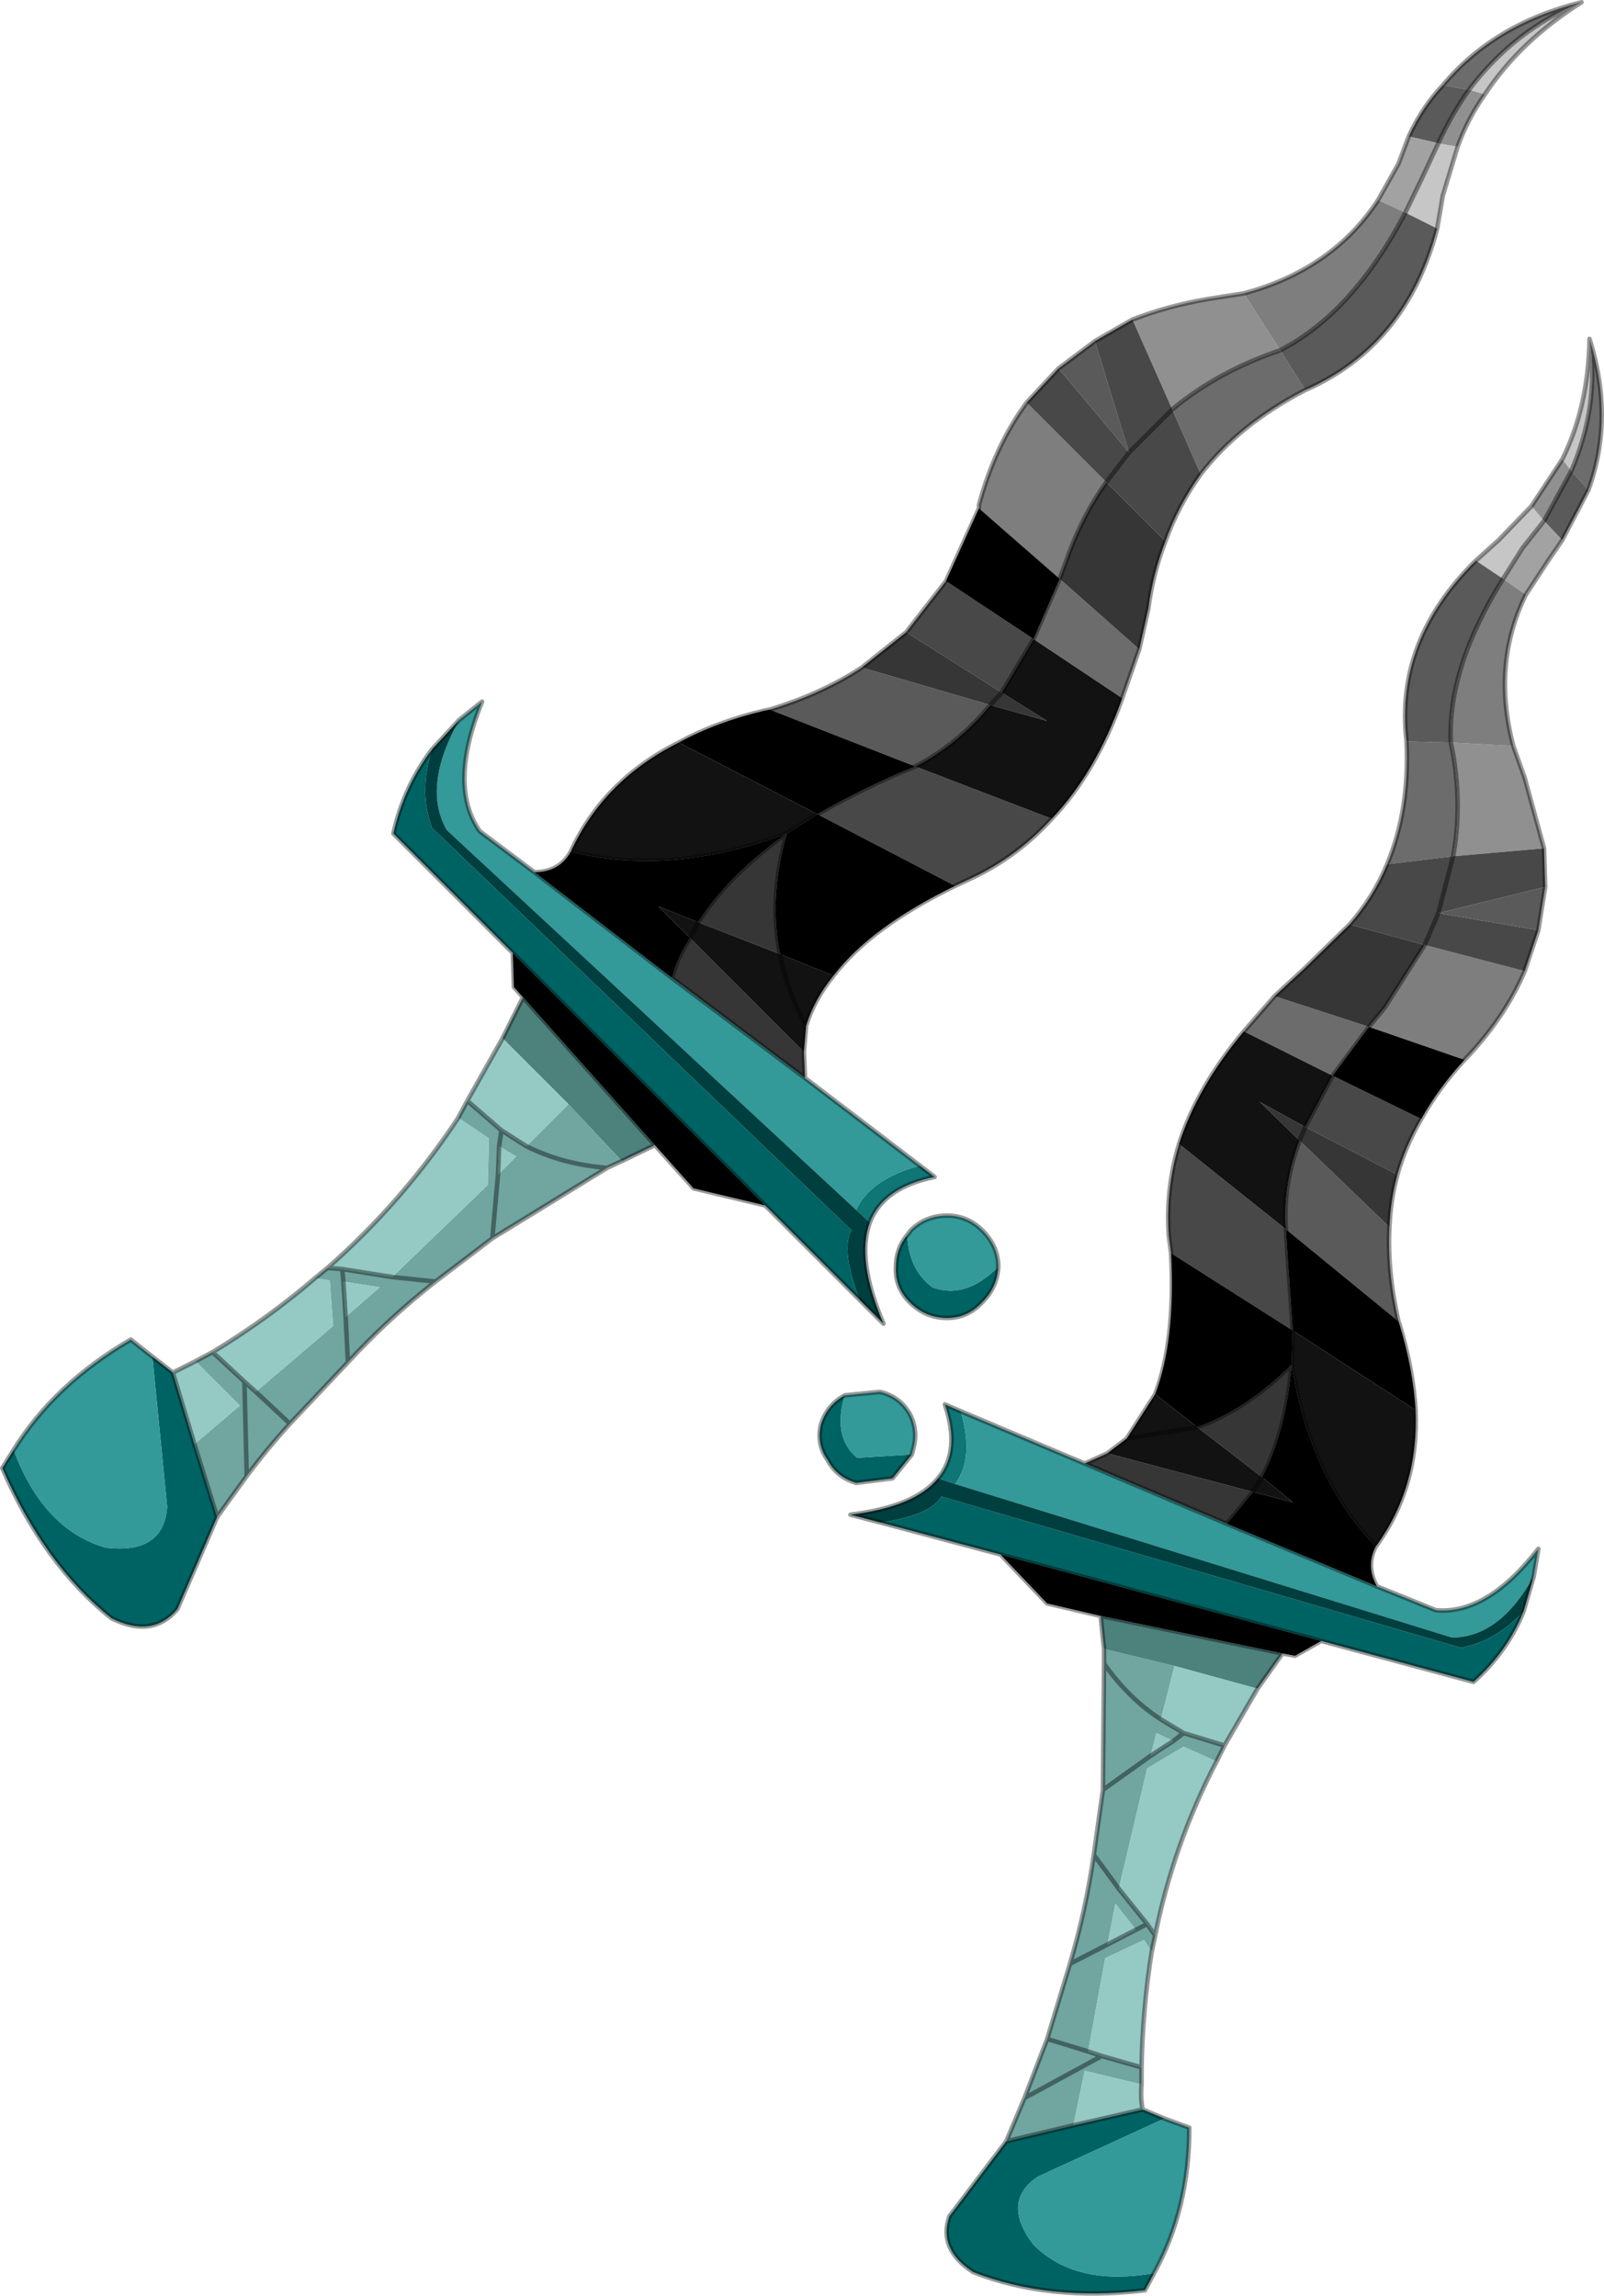 <?xml version="1.0" encoding="UTF-8"?>
<svg version="1.1" viewBox="0 0 70.537 100.94" xmlns="http://www.w3.org/2000/svg" xmlns:cc="http://creativecommons.org/ns#" xmlns:dc="http://purl.org/dc/elements/1.1/" xmlns:rdf="http://www.w3.org/1999/02/22-rdf-syntax-ns#" xmlns:xlink="http://www.w3.org/1999/xlink">
<g transform="translate(-236.75,-163.2)">
<use transform="translate(236.75,163.2)" width="70.55" height="100.95" xlink:href="#a"/>
</g>
<defs>
<g id="a" transform="translate(-236.75,-163.2)">
<path d="m300.2 166.95q2.25-2.7 6.1-3.65-2.95 1.2-4.95 3.85l-1.15-0.2m-6.05 13.4q-2.9 1.5-4.6 3.7l-1.25-2.85q1.8-1.5 4.2-2.4l0.55-0.2 1.1 1.75m-7.3 11.4-0.75 2.15-3.9-2.6 1.15-2.65 3.5 3.1" fill="#6c6c6c" fill-rule="evenodd"/>
<path d="m301.35 167.15q2-2.65 4.95-3.85-2.7 1.7-4.25 4.05l-0.7-0.2m-0.5 2.5-0.65 2.15-0.25 1.45-1.4-0.7 0.75-1.55 0.7-1.5 0.85 0.15" fill="#c6c6c6" fill-rule="evenodd"/>
<path d="m302.05 167.35q-0.75 1.05-1.2 2.3l-0.85-0.15q0.6-1.3 1.35-2.35l0.7 0.2m-15.5 9.9q1.55-0.6 3.3-0.9l1.6-0.25 1.6 2.5-0.55 0.2q-2.4 0.9-4.2 2.4l-1.75-3.95" fill="#909090" fill-rule="evenodd"/>
<path d="m300.2 166.95 1.15 0.2q-0.75 1.05-1.35 2.35l-1.3-0.3q0.6-1.3 1.5-2.25m-0.25 6.3q-1.35 5.15-5.8 7.1l-1.1-1.75q3.2-1.65 5.5-6.05l1.4 0.7m-29.35 21.15q2.3-0.7 4.05-1.85l5.65 1.65q-1.45 1.75-3.3 2.7l-6.4-2.5m12.7-15 1.6-1.2 1.5 4.9-3.1-3.7" fill="#5a5a5a" fill-rule="evenodd"/>
<path d="m297.35 172 0.9-1.6 0.45-1.2 1.3 0.3-0.7 1.5-0.75 1.55-1.2-0.55" fill="#a2a2a2" fill-rule="evenodd"/>
<path d="m279.8 185.55v-0.15q0.7-2.6 2.1-4.5l3.5 3.5q-1 1.4-1.65 3.15l-0.4 1.1-3.55-3.1m11.65-9.45q3.9-1.05 5.9-4.1l1.2 0.55q-2.3 4.4-5.5 6.05l-1.6-2.5" fill="#7e7e7e" fill-rule="evenodd"/>
<path d="m289.55 184.05q-1 1.4-1.55 2.95l-2.6-2.6 1-1.3-1.5-4.9 1.65-0.95 1.75 3.95 1.25 2.85m-6.55 15.15q-1.5 1.65-3.5 2.6l-0.75 0.35-6.05-3.15q1.55-0.9 3.45-1.75l0.85-0.35 6 2.3m-6.4-8.2 1.75-2.25 3.85 2.55-1.4 2.35-4.2-2.65m5.3-10.1 1.4-1.5 3.1 3.7-1 1.3-3.5-3.5m4.5 2.2 1.9-1.9-1.9 1.9" fill="#484848" fill-rule="evenodd"/>
<path d="m288 187q-0.55 1.4-0.75 2.95l-0.4 1.8-3.5-3.1 0.4-1.1q0.65-1.75 1.65-3.15l2.6 2.6m-15.9 22.45 0.05 1.15-5.85-4.4q0.25-0.95 0.8-1.75l5 5m2.55-16.9 1.95-1.55 4.2 2.65 2 1.25-2.5-0.7 0.5-0.55-0.5 0.55-5.65-1.65m-3.6 12.6-3.6-1.4q1.35-2.1 3.9-3.9-0.8 2.8-0.3 5.3" fill="#363636" fill-rule="evenodd"/>
<path d="m286.1 193.9q-1.15 3.25-3.1 5.3l-6-2.3q1.85-0.95 3.3-2.7l2.5 0.7-2-1.25 1.4-2.35 3.9 2.6m-12.7 12.2q-0.85 1.05-1.2 2.2l-0.1 1.15-5-5 0.35-0.7-0.35 0.7-1.4-1.4 1.75 0.7 3.6 1.4 2.35 0.95m-11.55-5.45q1.45-3.15 4.75-4.8l6.1 3.15-1.35 0.85q-5.1 1.9-9.5 0.8m9.2 4.5q0.3 1.6 1.15 3.15-0.85-1.55-1.15-3.15" fill="#121212" fill-rule="evenodd"/>
<path d="m278.75 202.15q-3.7 1.8-5.35 3.95l-2.35-0.95q-0.5-2.5 0.3-5.3l1.35-0.85 6.05 3.15m-8.35 14.05-3.15-0.75-1.7-1.9-5.8-6.5-0.4-0.45-0.05-1.5 11.1 11.1m-10.15-14.65q1.1 0 1.6-0.9 4.4 1.1 9.5-0.8-2.55 1.8-3.9 3.9l-1.75-0.7 1.4 1.4q-0.55 0.8-0.8 1.75l-6.05-4.65m6.35-5.7q1.65-0.9 3.75-1.4l0.25-0.05 6.4 2.5-0.85 0.35q-1.9 0.85-3.45 1.75l-6.1-3.15m11.75-7.1 1.45-3.2 3.55 3.1-1.15 2.65-3.85-2.55" fill-rule="evenodd"/>
<path d="m277.2 214.45 0.65 0.5q-2.25 0.45-2.85 2l-0.6-0.55q0.6-1.35 2.8-1.95" fill="#0f7575" fill-rule="evenodd"/>
<path d="m274.55 220.35-20.5-20.5q0.45-2.05 1.7-3.7-0.6 1.85 0 3.45l18.45 17.7q-0.5 0.8 0.35 3.05m-28.25 9.55-1.75 4.05q-1.1 1.3-2.9 0.4-2.95-2.35-4.8-6.6l0.5-0.8q1.3 3.5 4.05 4.3 2.55 0.3 2.7-1.8l-0.65-6.6 0.9 0.7 0.95 3.15 1 3.2m34.35-11q-0.05 0.9-0.7 1.55-0.65 0.7-1.55 0.7-0.95 0-1.65-0.7-0.65-0.65-0.6-1.55 0-0.8 0.5-1.4 0.05 1.5 1.1 2.3 1.45 0.55 2.9-0.9" fill="#006363" fill-rule="evenodd"/>
<path d="m272.15 210.6 5.05 3.85q-2.2 0.6-2.8 1.95l-18-16.7q-1.1-1.9 0.55-4.85l1-0.8q-1.5 3.7-0.1 5.7l2.4 1.8 6.05 4.65 5.85 4.4m-34.8 16.35q1.8-2.9 5.15-4.85l0.95 0.75 0.65 6.6q-0.15 2.1-2.7 1.8-2.75-0.8-4.05-4.3m39.3-9.45 0.15-0.2q0.65-0.65 1.6-0.65 0.9 0 1.55 0.65 0.7 0.7 0.7 1.6-1.45 1.45-2.9 0.9-1.05-0.8-1.1-2.3" fill="#399" fill-rule="evenodd"/>
<path d="m275 216.95q-0.6 1.65 0.6 4.45l-1.05-1.05q-0.85-2.25-0.35-3.05l-18.45-17.7q-0.6-1.6 0-3.45l1.2-1.3q-1.65 2.95-0.55 4.85l18 16.7 0.6 0.55" fill="#003f3f" fill-rule="evenodd"/>
<path d="m264.1 214.25-0.65 0.3-5.05 3.1-2.5 1.9q-2.05 1.6-3.85 3.55l-2.55 2.7q-1 1.1-1.9 2.3l-1.3 1.8-1-3.2 2-1.7-1.95-1.95 0.75-0.4 1.4 1.3 0.5 0.45 3.4-2.9-0.15-2-0.65-0.1 0.55-0.45 0.65 0.05 2.2 0.35 4.2-4.05 0.05-2.05-1.35-0.9 0.4-0.75 1.5 1.3 1.1 0.7 1.85-1.85 2.35 2.5m-5.4-0.65 0.1-0.7-0.1 0.7-0.05 1.25 0.8-0.8-0.75-0.45m-0.3 4.05 0.25-2.8-0.25 2.8m-2.5 1.9-1.9-0.2 1.9 0.2m7.55-5q-1.95-0.15-3.55-0.95 1.6 0.8 3.55 0.95m-11.6 5 0.1 1.55 1.5-1.3-1.6-0.25-0.05-0.55 0.05 0.55m-4.25 8.55-0.1-4.15 0.1 4.15m4.45-5-0.1-2 0.1 2m-4.05 1.3 1.5 1.4-1.5-1.4" fill="#70a5a0" fill-rule="evenodd"/>
<path d="m265.55 213.55-1.45 0.7-2.35-2.5-2.9-2.9 0.9-1.8 5.8 6.5" fill="#4c817c" fill-rule="evenodd"/>
<path d="m244.35 223.55 1-0.5 1.95 1.95-2 1.7-0.95-3.15m1.75-0.9q2.4-1.45 4.5-3.25l0.65 0.1 0.15 2-3.4 2.9-0.5-0.45-1.4-1.3m5.05-3.7q3.3-2.9 5.75-6.6l1.35 0.9-0.05 2.05-4.2 4.05-2.2-0.35-0.65-0.05m6.15-7.35 1.55-2.75 2.9 2.9-1.85 1.85-1.1-0.7-1.5-1.3m1.4 2 0.75 0.45-0.8 0.8 0.05-1.25m-6.75 7.5-0.1-1.55 1.6 0.25-1.5 1.3" fill="#94c9c4" fill-rule="evenodd"/>
<path d="m306.3 163.3q-3.85 0.95-6.1 3.65m1.15 0.2q2-2.65 4.95-3.85-2.7 1.7-4.25 4.05-0.75 1.05-1.2 2.3l-0.65 2.15-0.25 1.45q-1.35 5.15-5.8 7.1-2.9 1.5-4.6 3.7-1 1.4-1.55 2.95-0.55 1.4-0.75 2.95l-0.4 1.8-0.75 2.15q-1.15 3.25-3.1 5.3-1.5 1.65-3.5 2.6l-0.75 0.35q-3.7 1.8-5.35 3.95-0.85 1.05-1.2 2.2l-0.1 1.15 0.05 1.15 5.05 3.85 0.65 0.5q-2.25 0.45-2.85 2-0.6 1.65 0.6 4.45l-5.2-5.2-3.15-0.75-1.7-1.9-1.45 0.7-0.65 0.3-5.05 3.1-2.5 1.9q-2.05 1.6-3.85 3.55l-2.55 2.7q-1 1.1-1.9 2.3l-1.3 1.8-1.75 4.05q-1.1 1.3-2.9 0.4-2.95-2.35-4.8-6.6l0.5-0.8q1.8-2.9 5.15-4.85l0.95 0.75 0.9 0.7 1-0.5 0.75-0.4q2.4-1.45 4.5-3.25l0.55-0.45q3.3-2.9 5.75-6.6l0.4-0.75 1.55-2.75 0.9-1.8-0.4-0.45-0.05-1.5-5.25-5.25q0.45-2.05 1.7-3.7l1.2-1.3 1-0.8q-1.5 3.7-0.1 5.7l2.4 1.8q1.1 0 1.6-0.9 1.45-3.15 4.75-4.8 1.65-0.9 3.75-1.4l0.25-0.05q2.3-0.7 4.05-1.85l1.95-1.55 1.75-2.25 1.45-3.2v-0.15q0.7-2.6 2.1-4.5l1.4-1.5 1.6-1.2 1.65-0.95q1.55-0.6 3.3-0.9l1.6-0.25q3.9-1.05 5.9-4.1l0.9-1.6 0.45-1.2q0.6-1.3 1.5-2.25m-0.2 2.55-0.7 1.5-0.75 1.55q-2.3 4.4-5.5 6.05m6.95-9.1q0.6-1.3 1.35-2.35m-13.05 14.05q1.8-1.5 4.2-2.4l0.55-0.2m-12.75 15.6q-1.45 1.75-3.3 2.7l-0.85 0.35q-1.9 0.85-3.45 1.75l-1.35 0.85q-0.8 2.8-0.3 5.3m9.25-10.95 0.5-0.55m-8.6 14.65q-0.85-1.55-1.15-3.15m-3.6-1.4-0.35 0.7q-0.55 0.8-0.8 1.75l5.85 4.4m13.25-26.2q-1 1.4-1.65 3.15l-0.4 1.1-1.15 2.65-1.4 2.35m4.6-9.25 1-1.3m-26.15 18.45 6.05 4.65m5.05-6.35q-5.1 1.9-9.5 0.8m5.6 3.1q1.35-2.1 3.9-3.9m-11.45 13.75-1.1-0.7-0.1 0.7-0.05 1.25-0.25 2.8m0.4-4.75-1.5-1.3m-3.3 7.75 1.9 0.2m4-5.95q1.6 0.8 3.55 0.95m-11.6 5 0.1 1.55 0.1 2m-0.2-3.55-0.05-0.55-0.65-0.05m2.85 0.4-2.2-0.35m-4.3 4.95-1.4-1.3m1.9 1.75-0.5-0.45 0.1 4.15m-3.25-4.55 0.95 3.15 1 3.2m13-24.8 11.1 11.1m-10.65-9.15 5.8 6.5m-16.05 12.25-1.5-1.4m40.3-43.2-1.9 1.9" fill="none" stroke="#000" stroke-linecap="round" stroke-linejoin="round" stroke-opacity=".4" stroke-width=".2"/>
<path d="m276.65 217.5 0.15-0.2q0.65-0.65 1.6-0.65 0.9 0 1.55 0.65 0.7 0.7 0.7 1.6-0.05 0.9-0.7 1.55-0.65 0.7-1.55 0.7-0.95 0-1.65-0.7-0.65-0.65-0.6-1.55 0-0.8 0.5-1.4" fill="none" stroke="#000" stroke-linecap="round" stroke-linejoin="round" stroke-opacity=".4" stroke-width=".2"/>
<path d="m306.6 184.75q1.15-3.15 0.05-6.65 0.45 2.9-0.8 5.8l0.75 0.85m-8 11.05q0.15 3-0.85 5.4l2.9-0.35q0.4-2.15 0-4.5l-0.1-0.5-1.95-0.05m-5.8 11.2-1.35 1.55 3.9 1.95 1.6-2.15-4.15-1.35" fill="#6c6c6c" fill-rule="evenodd"/>
<path d="m305.85 183.9q1.25-2.9 0.8-5.8-0.05 3-1.2 5.3l0.4 0.5m-1.75 1.55-1.45 1.5-1 0.9 1.2 0.8 0.85-1.35 0.95-1.2-0.55-0.65" fill="#c6c6c6" fill-rule="evenodd"/>
<path d="m305.45 183.4-1.35 2.05 0.55 0.65 1.2-2.2-0.4-0.5m-0.8 17.1-0.85-3.1-0.5-1.4-2.75-0.15 0.1 0.5q0.4 2.35 0 4.5l4-0.35" fill="#909090" fill-rule="evenodd"/>
<path d="m306.6 184.75-0.75-0.85-1.2 2.2 0.8 0.85 1.15-2.2m-4.95 3.1q-3.55 3.5-3.05 7.9v0.05l1.95 0.05q-0.15-3.3 2.3-7.2l-1.2-0.8m-3.4 33.45q-0.5-2.2-0.4-4.15l-3.95-3.8q-0.75 2-0.6 3.9l4.95 4.05m6.15-17.2 0.3-1.9-4.7 1.15 4.4 0.75" fill="#5a5a5a" fill-rule="evenodd"/>
<path d="m303.85 189.35 0.95-1.45 0.65-0.95-0.8-0.85-0.95 1.2-0.85 1.35 1 0.7" fill="#a2a2a2" fill-rule="evenodd"/>
<path d="m301.15 209.8 0.1-0.1q1.7-1.8 2.55-3.8l-4.4-1.15-1.75 2.75-0.7 0.85 4.2 1.45m2.15-13.8q-0.95-3.6 0.55-6.65l-1-0.7q-2.45 3.9-2.3 7.2l2.75 0.15" fill="#7e7e7e" fill-rule="evenodd"/>
<path d="m297.75 201.2q-0.6 1.45-1.65 2.65l3.3 0.9 0.6-1.4 4.7-1.15-0.05-1.7-4 0.35-2.9 0.35m-9.15 12.3q-0.6 2-0.45 4.05l0.1 0.75 5.35 3.4-0.25-3.6-0.05-0.85-4.7-3.75m9.6 1.35q0.35-1.25 1.05-2.45l-3.9-1.9-1.2 2.25 4.05 2.1m5.6-8.95 0.6-1.8-4.4-0.75-0.6 1.4 4.4 1.15m-3.8-2.55 0.65-2.5-0.65 2.5" fill="#484848" fill-rule="evenodd"/>
<path d="m296.1 203.85-2 1.95-1.3 1.2 4.15 1.35 0.7-0.85 1.75-2.75-3.3-0.9m-10.65 23.25-1 0.45 6.25 2.65 1.15-1.4-6.4-1.7m12.4-9.95q0.05-1.2 0.35-2.3l-4.05-2.1-2-1.1 1.75 1.7 3.95 3.8m-3.7-4.4-0.25 0.6 0.25-0.6m-4.75 13.2 2.85 2.2q1.05-2 1.3-4.95-1.95 1.95-4.15 2.75" fill="#363636" fill-rule="evenodd"/>
<path d="m291.45 208.55q-2.05 2.45-2.85 4.95l4.7 3.75q-0.15-1.9 0.6-3.9l-1.75-1.7 2 1.1 1.2-2.25-3.9-1.95m-3.9 15.95-1.25 1.95-0.85 0.65 6.4 1.7 0.4-0.65-0.4 0.65 1.75 0.45-1.35-1.1-2.85-2.2-1.85-1.45m9.7 6.7q1.9-2.6 1.75-6l-5.4-3.5-0.05 1.5q0.8 5 3.7 8m-7.85-5.25-3.1 0.5 3.1-0.5" fill="#121212" fill-rule="evenodd"/>
<path d="m288.25 218.3q0.2 3.85-0.7 6.2l1.85 1.45q2.2-0.8 4.15-2.75l0.05-1.5 5.4 3.5q-0.1-1.75-0.7-3.75l-0.05-0.15-4.95-4.05 0.05 0.85 0.25 3.6-5.35-3.4m-7.5 13.25 2.05 2.15 2.35 0.55 8 1.65 0.55 0.1 1.15-0.65-14.1-3.8m16.55 1.4q-0.5-0.9-0.05-1.75-2.9-3-3.7-8-0.25 2.95-1.3 4.95l1.35 1.1-1.75-0.45-1.15 1.4 6.6 2.75m1.95-20.55q0.75-1.35 1.9-2.6l-4.2-1.45-1.6 2.15 3.9 1.9" fill-rule="evenodd"/>
<path d="m279 225.25-0.7-0.3q0.7 2.05-0.3 3.25l0.75 0.25q0.85-1.1 0.25-3.2" fill="#0f7575" fill-rule="evenodd"/>
<path d="m275.5 230.15 5.25 1.4 14.1 3.8 6.7 1.8q1.5-1.35 2.2-3.1-1.2 1.3-2.75 1.6l-22.85-6.65q-0.45 0.8-2.65 1.15m5.5 27.2-2.5 3.3q-0.5 1.45 1.05 2.45 3.3 1.3 7.55 0.8l0.4-0.75q-3.45 0.6-5.3-1.25-1.45-1.9 0.2-3l5.55-2.55-0.95-0.4-3.05 0.7-2.95 0.7m-7.1-32.8q-0.8 0.45-1.05 1.3-0.2 0.85 0.3 1.55 0.4 0.75 1.25 1l1.6-0.2 0.85-1.05-2.4 0.15q-1.1-0.9-0.55-2.75" fill="#006363" fill-rule="evenodd"/>
<path d="m284.45 227.55-5.45-2.3q0.6 2.1-0.25 3.2l21.85 6.75q2.1 0 3.6-2.7l0.2-1.2q-2.25 2.9-4.5 2.7l-2.6-1.05-6.6-2.75-6.25-2.65m3.05 35.6q1.55-2.8 1.55-6.4l-1.1-0.4-5.55 2.55q-1.65 1.1-0.2 3 1.85 1.85 5.3 1.25m-10.65-36 0.05-0.2q0.25-0.85-0.15-1.6-0.45-0.75-1.3-0.95l-1.55 0.15q-0.55 1.85 0.55 2.75l2.4-0.15" fill="#399" fill-rule="evenodd"/>
<path d="m278 228.2q-1 1.25-3.85 1.6l1.35 0.35q2.2-0.35 2.65-1.15l22.85 6.65q1.55-0.3 2.75-1.6l0.45-1.55q-1.5 2.7-3.6 2.7l-21.85-6.75-0.75-0.25" fill="#003f3f" fill-rule="evenodd"/>
<path d="m285.3 235.7v0.65l-0.05 5.55-0.4 2.85q-0.35 2.45-1.05 4.8l-1 3.3-1 2.6-0.8 1.9 2.95-0.7 0.5-2.4 2.5 0.6v-0.75l-1.75-0.5-0.6-0.2 0.75-4.1 1.7-0.8 0.35 0.5 0.15-0.7-0.35-0.5-1.25-1.55 1.25-5.3 1.6-0.95 1.45 0.65 0.35-0.7-1.8-0.55-1-0.6 0.6-2.35-3.1-0.75m3.05 4.05 0.45-0.35-0.45 0.35q-0.55 0.35-1 0.65l0.25-1 0.75 0.35m-3.1 2.15 2.1-1.5-2.1 1.5m-0.4 2.85 1.1 1.5-1.1-1.5m0.45-8.4q1.1 1.55 2.5 2.45-1.4-0.9-2.5-2.45m1.4 11.7-1.25 0.65 0.35-1.8 0.9 1.15 0.5-0.25-0.5 0.25m-4.9 7.4 3.4-1.85-3.4 1.85m2.8-2.05-1.8-0.55 1.8 0.55m-0.8-3.85 1.65-0.85-1.65 0.85" fill="#70a5a0" fill-rule="evenodd"/>
<path d="m285.15 234.25 0.15 1.45 3.1 0.75 3.65 1 1.1-1.55-8-1.65" fill="#4c817c" fill-rule="evenodd"/>
<path d="m287 255.95q-0.1-0.5-0.05-1.1l-2.5-0.6-0.5 2.4 3.05-0.7m-0.05-1.85q0.05-2.6 0.45-5.1l-0.35-0.5-1.7 0.8-0.75 4.1 0.6 0.2 1.75 0.5m0.6-5.8q0.8-4 2.7-7.65l-1.45-0.65-1.6 0.95-1.25 5.3 1.25 1.55 0.35 0.5m3.05-8.35 1.45-2.5-3.65-1-0.6 2.35 1 0.6 1.8 0.55m-2.25-0.2-0.75-0.35-0.25 1q0.45-0.3 1-0.65m-2.9 8.95 1.25-0.65-0.9-1.15-0.35 1.8" fill="#94c9c4" fill-rule="evenodd"/>
<path d="m306.65 178.1q1.1 3.5-0.05 6.65m-0.75-0.85q1.25-2.9 0.8-5.8-0.05 3-1.2 5.3l-1.35 2.05-1.45 1.5-1 0.9q-3.55 3.5-3.05 7.9v0.05q0.15 3-0.85 5.4-0.6 1.45-1.65 2.65l-2 1.95-1.3 1.2-1.35 1.55q-2.05 2.45-2.85 4.95-0.6 2-0.45 4.05l0.1 0.75q0.2 3.85-0.7 6.2l-1.25 1.95-0.85 0.65-1 0.45-5.45-2.3-0.7-0.3q0.7 2.05-0.3 3.25-1 1.25-3.85 1.6l1.35 0.35 5.25 1.4 2.05 2.15 2.35 0.55 0.15 1.45v0.65l-0.05 5.55-0.4 2.85q-0.35 2.45-1.05 4.8l-1 3.3-1 2.6-0.8 1.9-2.5 3.3q-0.5 1.45 1.05 2.45 3.3 1.3 7.55 0.8l0.4-0.75q1.55-2.8 1.55-6.4l-1.1-0.4-0.95-0.4q-0.1-0.5-0.05-1.1v-0.75q0.05-2.6 0.45-5.1l0.15-0.7q0.8-4 2.7-7.65l0.35-0.7 1.45-2.5 1.1-1.55 0.55 0.1 1.15-0.65 6.7 1.8q1.5-1.35 2.2-3.1l0.45-1.55 0.2-1.2q-2.25 2.9-4.5 2.7l-2.6-1.05q-0.5-0.9-0.05-1.75 1.9-2.6 1.75-6-0.1-1.75-0.7-3.75l-0.05-0.15q-0.5-2.2-0.4-4.15 0.05-1.2 0.35-2.3 0.35-1.25 1.05-2.45 0.75-1.35 1.9-2.6l0.1-0.1q1.7-1.8 2.55-3.8l0.6-1.8 0.3-1.9-0.05-1.7-0.85-3.1-0.5-1.4q-0.95-3.6 0.55-6.65l0.95-1.45 0.65-0.95 1.15-2.2m-1.95 1.35-0.95 1.2-0.85 1.35q-2.45 3.9-2.3 7.2m0.1 5q0.4-2.15 0-4.5l-0.1-0.5m4.1-9.75 1.2-2.2m-11.95 29.45 0.25-0.6m-0.25 0.6q-0.75 2-0.6 3.9m-7 9.2 3.1-0.5m2.85 2.2-0.4 0.65-1.15 1.4-6.25-2.65m14.95-22.8-1.75 2.75-0.7 0.85-1.6 2.15-1.2 2.25m5.25-8 0.6-1.4m-6.4 18.35-0.25-3.6-0.05-0.85m0.3 4.45-0.05 1.5q-1.95 1.95-4.15 2.75m2.85 2.2q1.05-2 1.3-4.95 0.8 5 3.7 8m0.05 1.75-6.6-2.75m-2.9 8.6 1 0.6-0.45 0.35q-0.55 0.35-1 0.65l-2.1 1.5m3.55-2.5 1.8 0.55m-4.65 6.3-1.1-1.5m2.95-5.95q-1.4-0.9-2.5-2.45m1.4 11.7-1.25 0.65-1.65 0.85m2.9-1.5 0.5-0.25 0.35 0.5m-1.6-2.05 1.25 1.55m-2.6 5.6 0.6 0.2-3.4 1.85m3.4-1.85 1.75 0.5m0.05 1.85-3.05 0.7-2.95 0.7m1.8-4.5 1.8 0.55m8.55-17.5-8-1.65m9.7 1.1-14.1-3.8m19.9-30.7-0.65 2.5" fill="none" stroke="#000" stroke-linecap="round" stroke-linejoin="round" stroke-opacity=".4" stroke-width=".2"/>
<path d="m276.85 227.15 0.05-0.2q0.25-0.85-0.15-1.6-0.45-0.75-1.3-0.95l-1.55 0.15q-0.8 0.45-1.05 1.3-0.2 0.85 0.3 1.55 0.4 0.75 1.25 1l1.6-0.2 0.85-1.05" fill="none" stroke="#000" stroke-linecap="round" stroke-linejoin="round" stroke-opacity=".4" stroke-width=".2"/>
</g>
</defs>
</svg>
